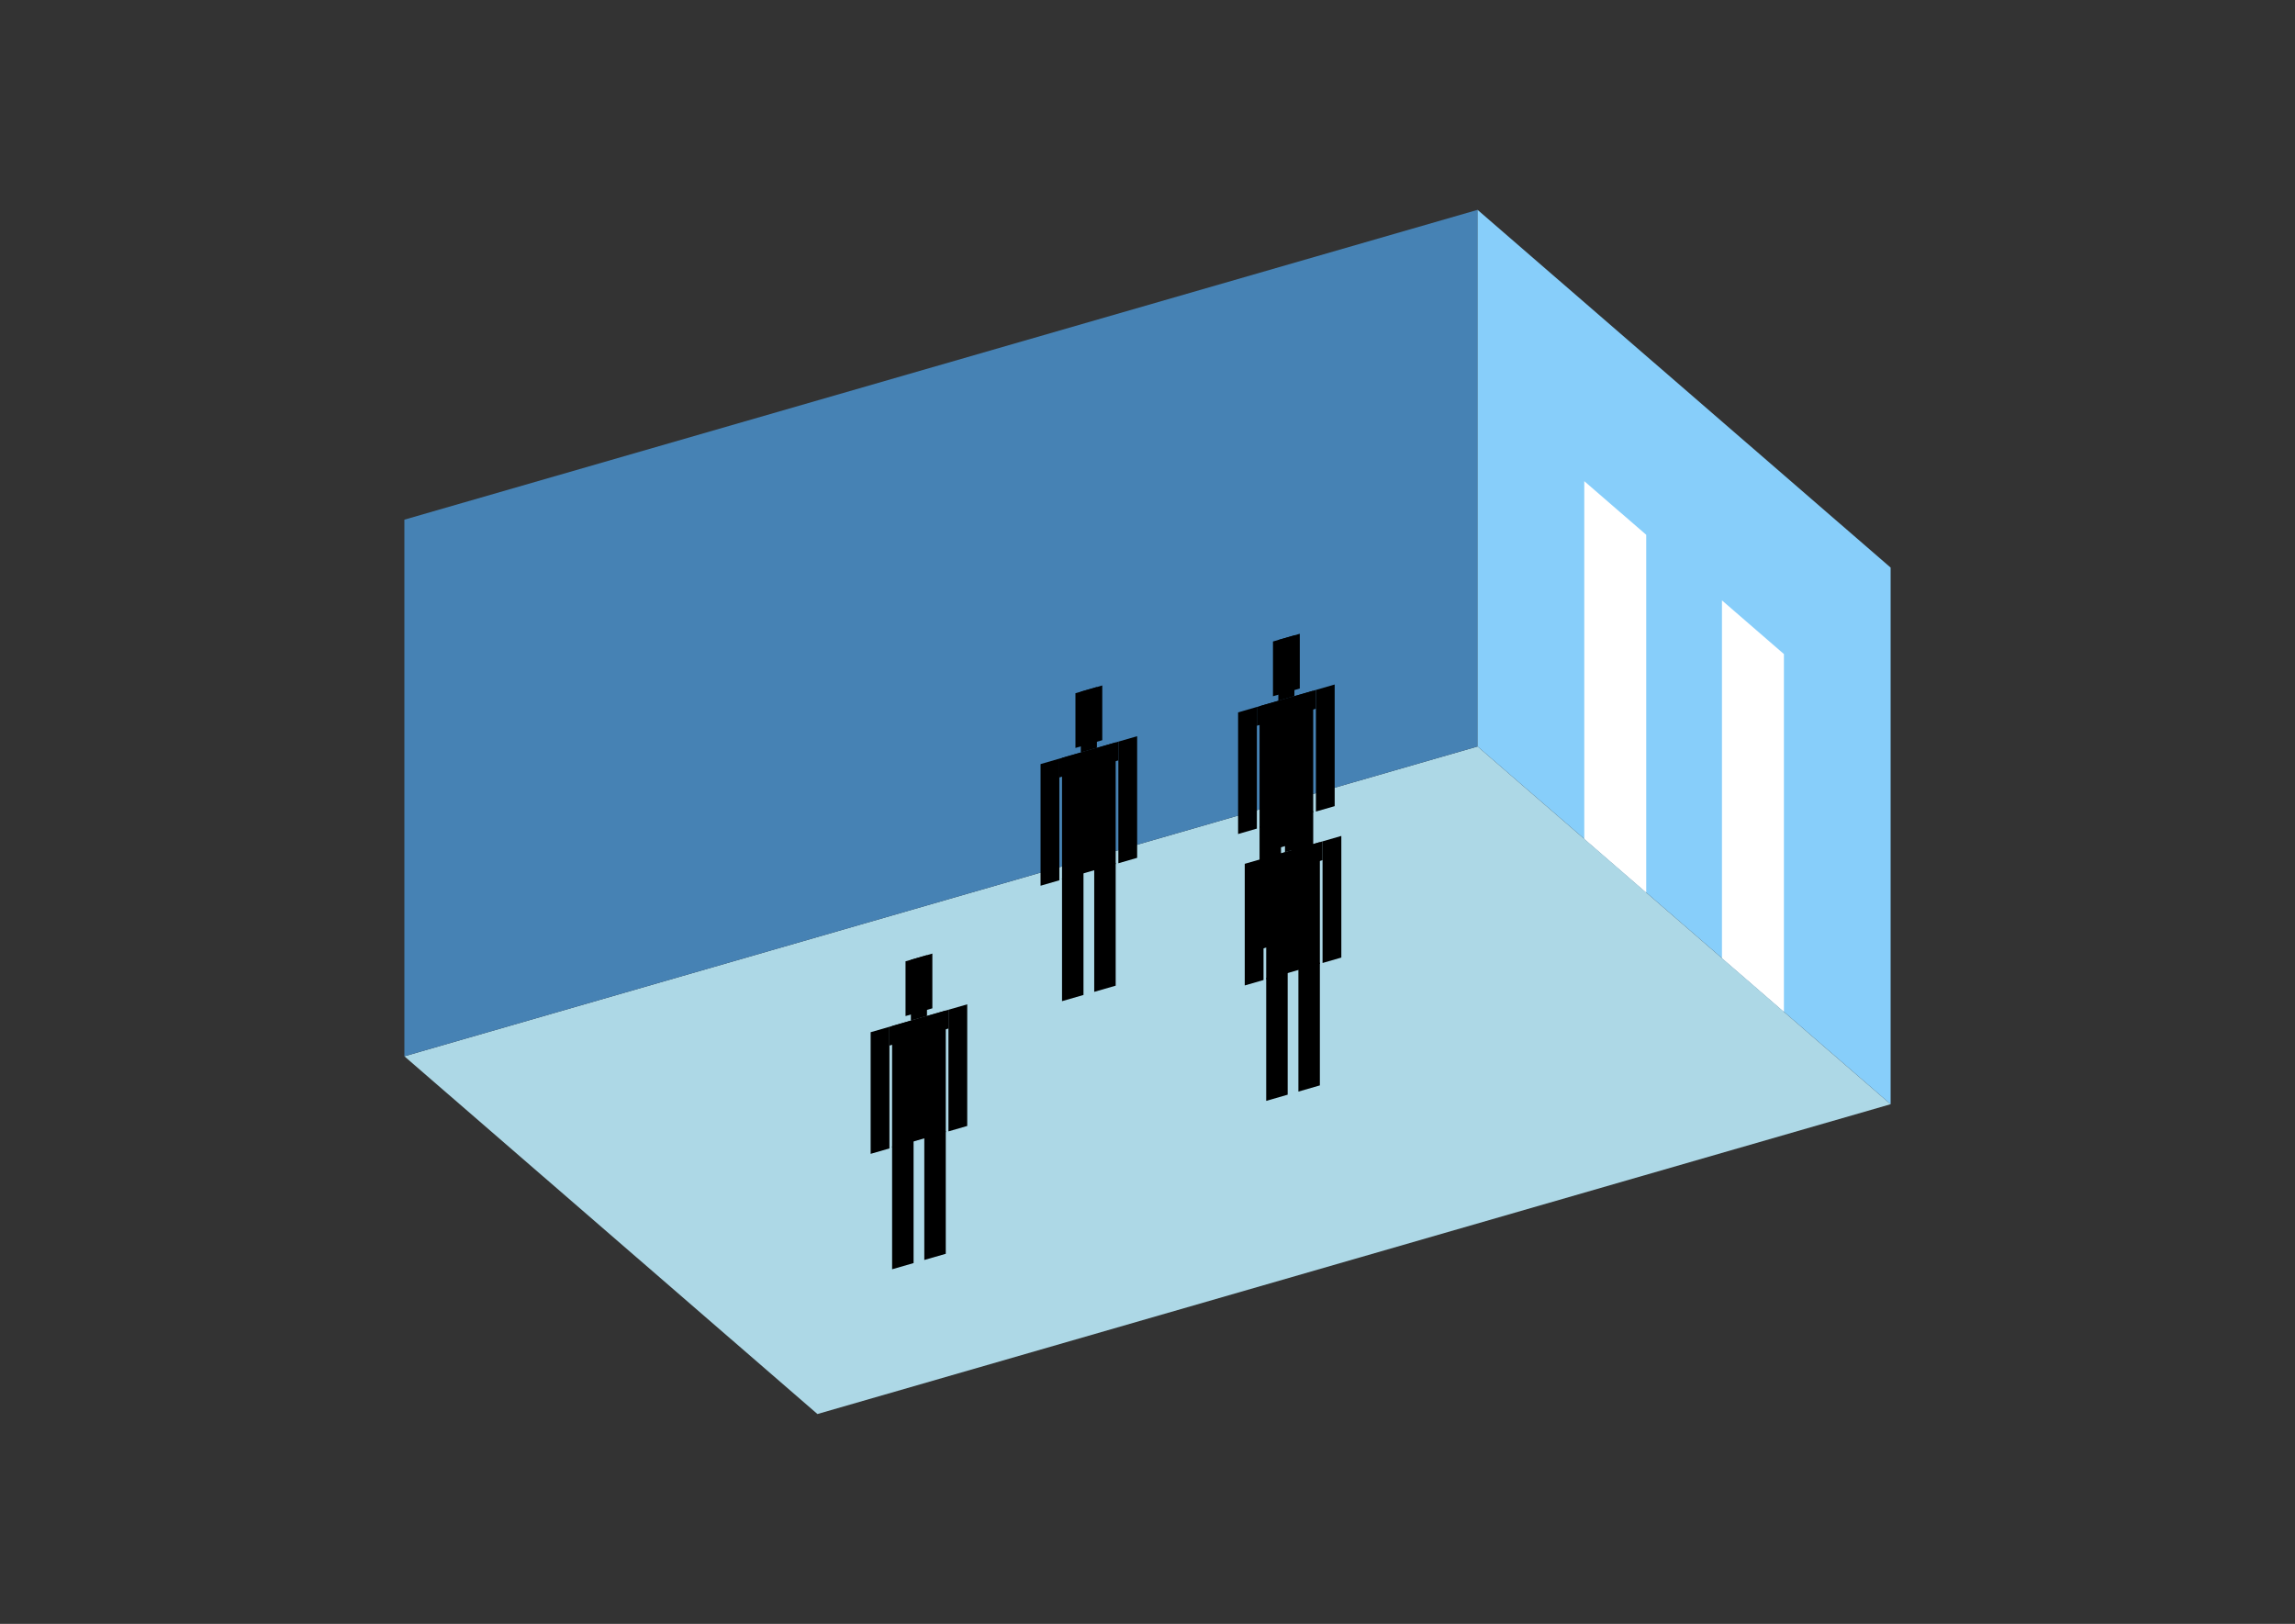 <?xml version="1.0" encoding="UTF-8"?>
<svg
  xmlns="http://www.w3.org/2000/svg"
  width="848"
  height="600"
  style="background-color:white"
>
  <rect width="100%" height="100%" fill="#333333" stroke="none"/>
  <polygon fill="lightblue" points="302.044,522.461 149.415,390.281 545.956,275.809 698.585,407.99" />
  <polygon fill="steelblue" points="149.415,390.281 149.415,192.01 545.956,77.539 545.956,275.809" />
  <polygon fill="lightskyblue" points="698.585,407.99 698.585,209.719 545.956,77.539 545.956,275.809" />
  <polygon fill="white" points="608.279,329.783 608.279,197.603 585.385,177.776 585.385,309.956" />
  <polygon fill="white" points="659.156,373.843 659.156,241.663 636.261,221.836 636.261,354.016" />
  <polygon fill="hsl(360.0,50.0%,69.21%)" points="392.417,369.914 392.417,324.523 400.348,322.234 400.348,367.624" />
  <polygon fill="hsl(360.0,50.0%,69.21%)" points="412.244,364.19 412.244,318.799 404.313,321.089 404.313,366.48" />
  <polygon fill="hsl(360.0,50.0%,69.21%)" points="384.486,327.262 384.486,282.321 391.426,280.317 391.426,325.259" />
  <polygon fill="hsl(360.0,50.0%,69.21%)" points="413.235,318.963 413.235,274.021 420.175,272.018 420.175,316.959" />
  <polygon fill="hsl(360.0,50.0%,69.21%)" points="391.426,287.257 391.426,280.317 413.235,274.021 413.235,280.961" />
  <polygon fill="hsl(360.0,50.0%,69.21%)" points="392.417,324.972 392.417,280.031 412.244,274.308 412.244,319.249" />
  <polygon fill="hsl(360.0,50.0%,69.21%)" points="397.374,276.353 397.374,256.13 407.287,253.268 407.287,273.491" />
  <polygon fill="hsl(360.0,50.0%,69.21%)" points="399.356,278.028 399.356,255.557 405.305,253.84 405.305,276.311" />
  <polygon fill="hsl(360.0,50.0%,68.652%)" points="465.404,350.811 465.404,305.42 473.334,303.131 473.334,348.521" />
  <polygon fill="hsl(360.0,50.0%,68.652%)" points="485.231,345.087 485.231,299.697 477.3,301.986 477.3,347.377" />
  <polygon fill="hsl(360.0,50.0%,68.652%)" points="457.473,308.159 457.473,263.218 464.412,261.215 464.412,306.156" />
  <polygon fill="hsl(360.0,50.0%,68.652%)" points="486.222,299.86 486.222,254.919 493.161,252.915 493.161,297.857" />
  <polygon fill="hsl(360.0,50.0%,68.652%)" points="464.412,268.154 464.412,261.215 486.222,254.919 486.222,261.858" />
  <polygon fill="hsl(360.0,50.0%,68.652%)" points="465.404,305.87 465.404,260.928 485.231,255.205 485.231,300.146" />
  <polygon fill="hsl(360.0,50.0%,68.652%)" points="470.36,257.25 470.36,237.027 480.274,234.165 480.274,254.389" />
  <polygon fill="hsl(360.0,50.0%,68.652%)" points="472.343,258.925 472.343,236.454 478.291,234.737 478.291,257.208" />
  <polygon fill="hsl(360.0,50.0%,52.578%)" points="467.862,406.76 467.862,361.369 475.793,359.08 475.793,404.47" />
  <polygon fill="hsl(360.0,50.0%,52.578%)" points="487.689,401.036 487.689,355.645 479.759,357.935 479.759,403.325" />
  <polygon fill="hsl(360.0,50.0%,52.578%)" points="459.931,364.108 459.931,319.167 466.871,317.163 466.871,362.105" />
  <polygon fill="hsl(360.0,50.0%,52.578%)" points="488.681,355.809 488.681,310.867 495.62,308.864 495.62,353.805" />
  <polygon fill="hsl(360.0,50.0%,52.578%)" points="466.871,324.103 466.871,317.163 488.681,310.867 488.681,317.807" />
  <polygon fill="hsl(360.0,50.0%,52.578%)" points="467.862,361.818 467.862,316.877 487.689,311.154 487.689,356.095" />
  <polygon fill="hsl(360.0,50.0%,52.578%)" points="472.819,313.199 472.819,292.976 482.733,290.114 482.733,310.337" />
  <polygon fill="hsl(360.0,50.0%,52.578%)" points="474.802,314.874 474.802,292.403 480.75,290.686 480.75,313.157" />
  <polygon fill="hsl(360.0,50.0%,46.247%)" points="329.634,468.98 329.634,423.589 337.565,421.3 337.565,466.691" />
  <polygon fill="hsl(360.0,50.0%,46.247%)" points="349.461,463.256 349.461,417.866 341.53,420.155 341.53,465.546" />
  <polygon fill="hsl(360.0,50.0%,46.247%)" points="321.703,426.328 321.703,381.387 328.643,379.384 328.643,424.325" />
  <polygon fill="hsl(360.0,50.0%,46.247%)" points="350.452,418.029 350.452,373.088 357.392,371.084 357.392,416.026" />
  <polygon fill="hsl(360.0,50.0%,46.247%)" points="328.643,386.323 328.643,379.384 350.452,373.088 350.452,380.027" />
  <polygon fill="hsl(360.0,50.0%,46.247%)" points="329.634,424.039 329.634,379.097 349.461,373.374 349.461,418.315" />
  <polygon fill="hsl(360.0,50.0%,46.247%)" points="334.591,375.419 334.591,355.196 344.504,352.334 344.504,372.558" />
  <polygon fill="hsl(360.0,50.0%,46.247%)" points="336.573,377.094 336.573,354.624 342.521,352.906 342.521,375.377" />
</svg>
